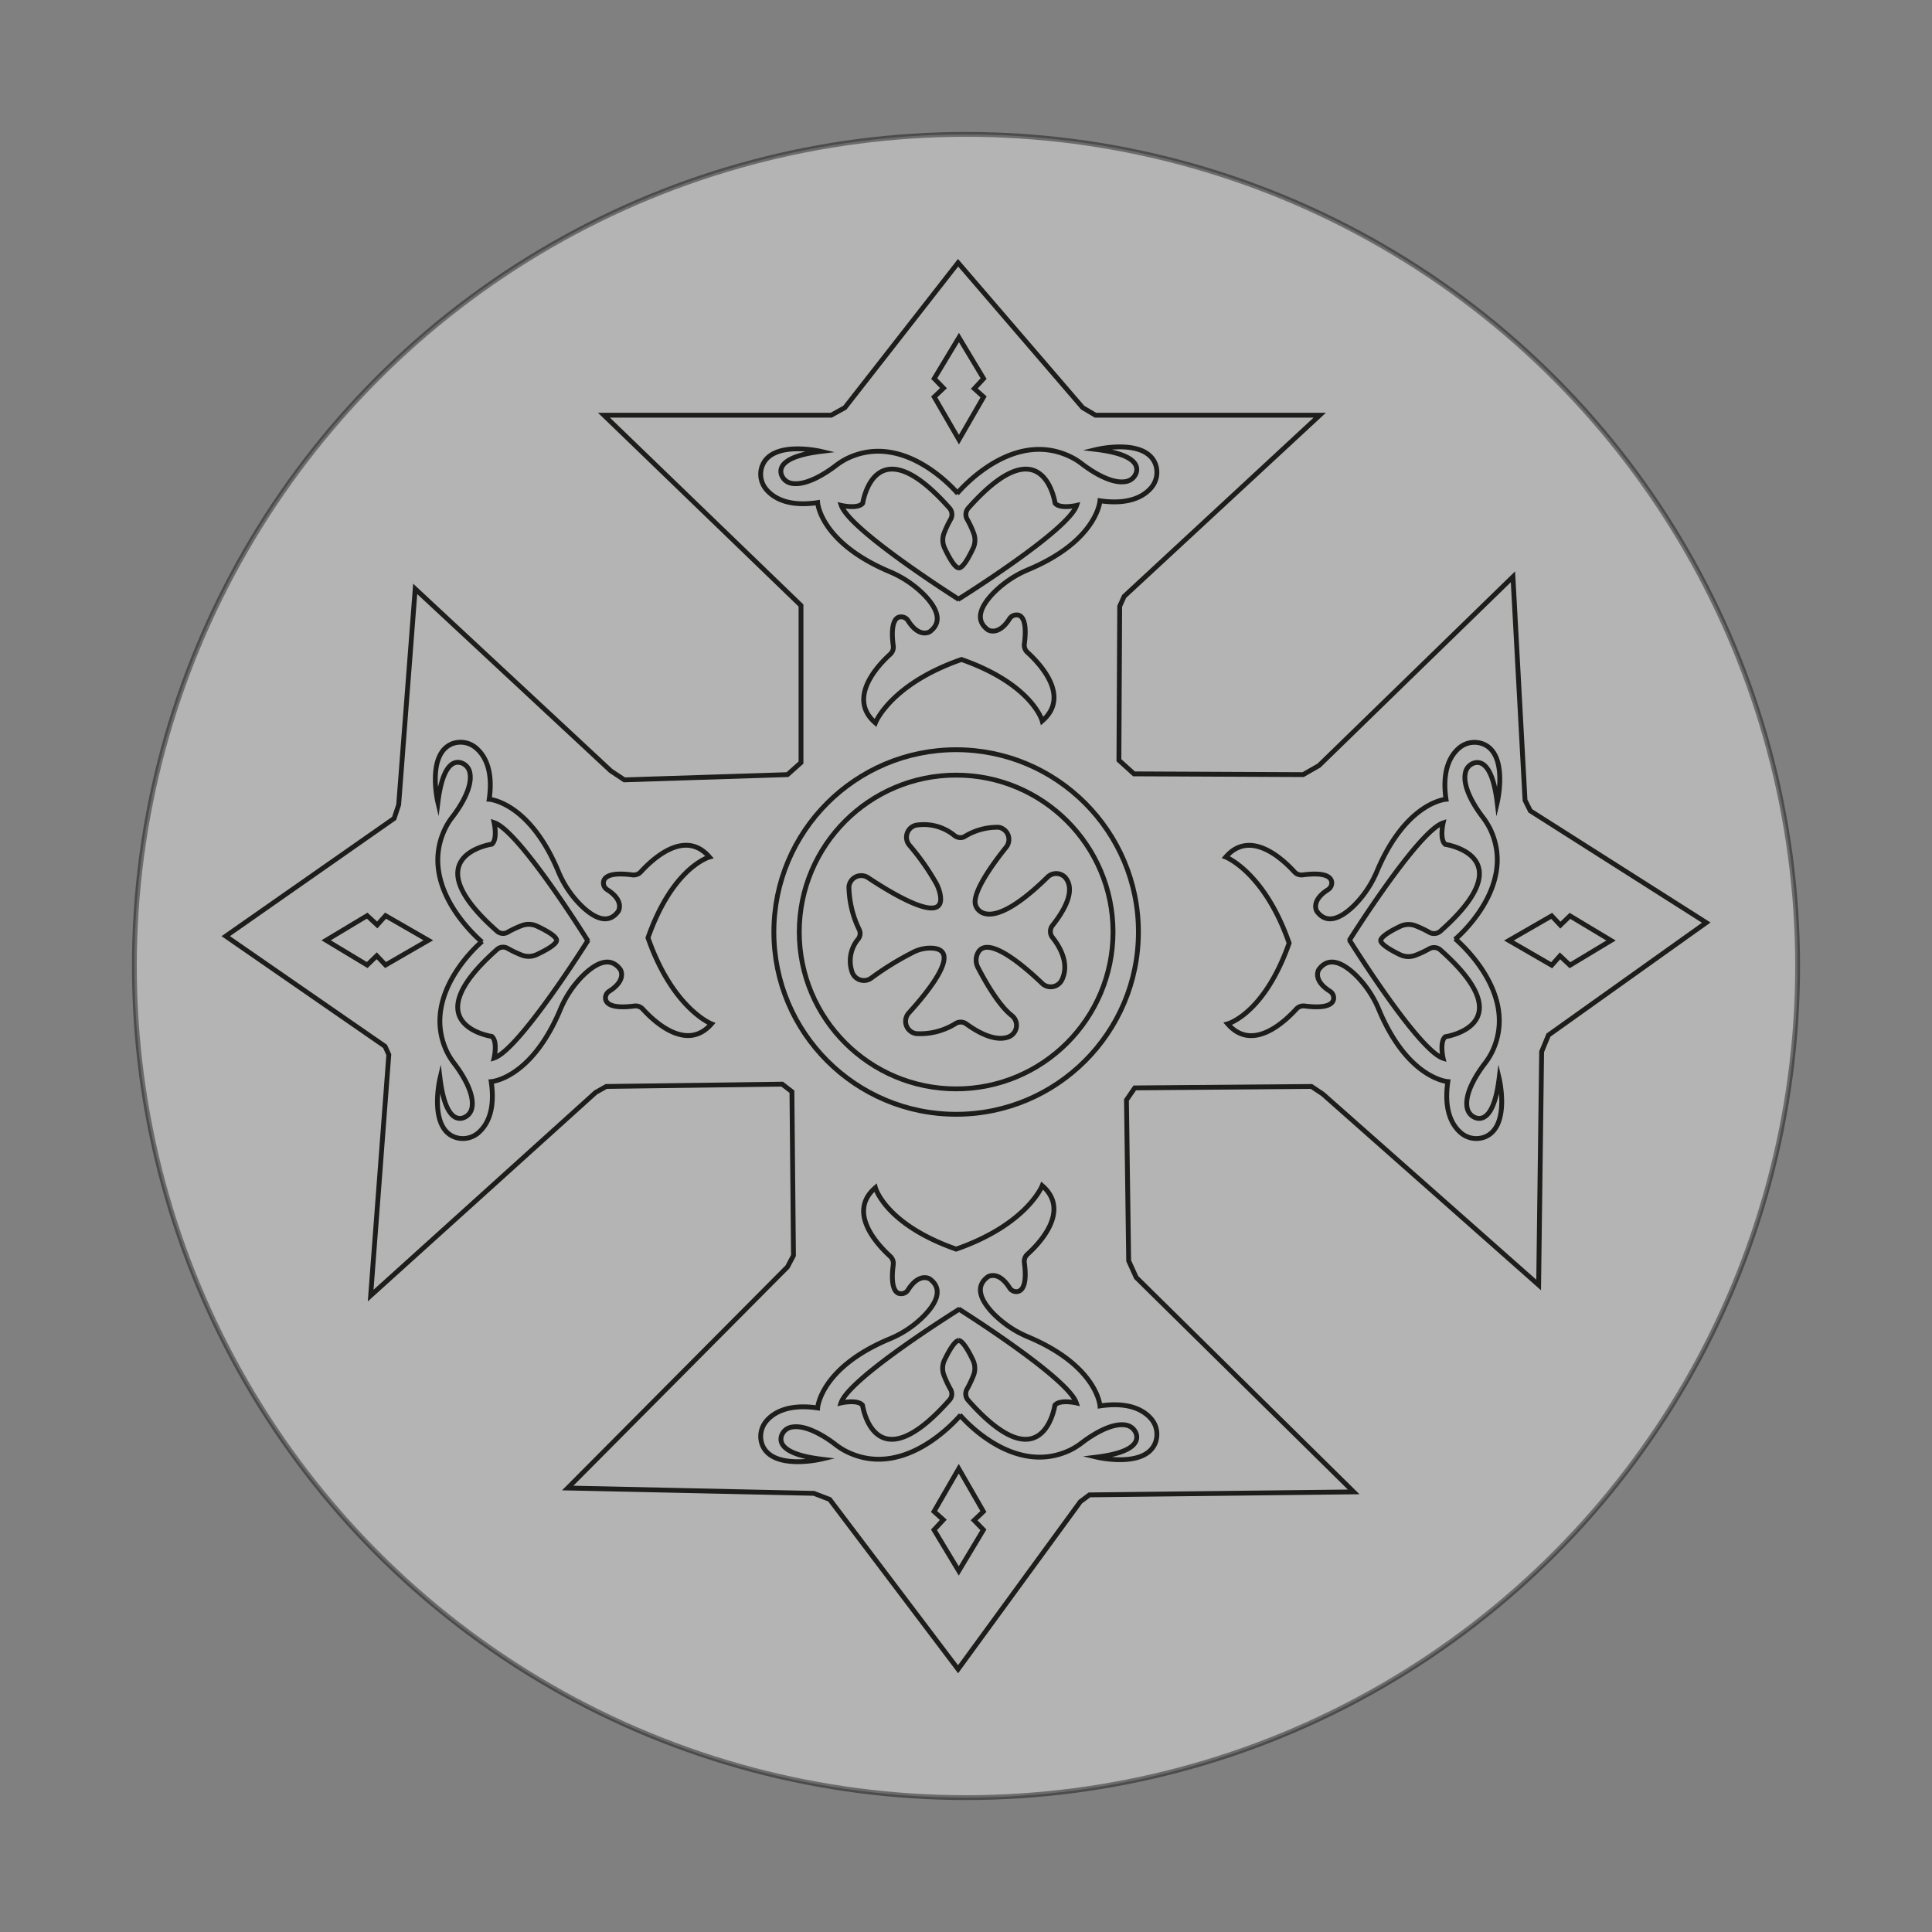 <svg id="Layer_1" data-name="Layer 1" xmlns="http://www.w3.org/2000/svg" viewBox="0 0 200 200"><rect x="0" y="0" width="200" height="200" fill="#808080" stroke="none"/><defs><style>.cls-1{fill:#fff;stroke:#000;opacity:0.41;}.cls-1,.cls-2{stroke-miterlimit:10;stroke-width:0.5px;}.cls-2{fill:none;stroke:#1d1d1b;}</style></defs><circle class="cls-1" cx="100" cy="100" r="86.09"/><polygon class="cls-2" points="62.52 42.98 82.92 62.68 82.92 78.94 81.52 80.19 64.63 80.73 63.23 79.8 42.98 60.96 41.27 83.31 40.8 84.72 23.37 96.91 39.86 108.32 40.25 109.18 38.37 134.12 61.66 113.09 62.76 112.47 80.97 112.23 81.98 113.01 82.14 129.97 81.52 131.15 58.77 154.04 84.25 154.59 85.89 155.22 99.18 172.8 111.84 155.45 112.78 154.75 140.13 154.44 117.62 132.24 116.84 130.52 116.61 113.87 117.47 112.62 135.76 112.47 136.93 113.25 159.28 133.02 159.59 108.87 160.3 107.15 176.63 95.51 158.42 83.94 157.87 82.84 156.62 59.71 136.54 79.25 134.9 80.19 117.39 80.11 115.83 78.7 115.91 62.76 116.37 61.74 136.62 42.98 113.4 42.98 112.08 42.2 99.18 27.2 87.46 42.2 86.05 42.98 62.52 42.98"/><circle class="cls-2" cx="98.98" cy="96.48" r="18.87"/><circle class="cls-2" cx="98.98" cy="96.48" r="16.24"/><path class="cls-2" d="M99.79,86.64a6.46,6.46,0,0,1,3.6-1,1.28,1.28,0,0,1,.76,2.07c-1.26,1.57-3.73,4.89-3.11,6.11,0,0,1.09,3.16,7.38-3a1.28,1.28,0,0,1,1.84,0c.64.73.91,2.18-1.32,5a1,1,0,0,0,0,1.21c.71.89,1.81,2.66,1,4.38a1.29,1.29,0,0,1-2.06.39c-1.83-1.76-5.69-5.09-6.66-3.14a1.63,1.63,0,0,0,0,1.46c.59,1.15,2.1,3.91,3.51,5a1.29,1.29,0,0,1-.32,2.22c-.89.33-2.29.18-4.46-1.4a1,1,0,0,0-1,0A6.94,6.94,0,0,1,94.84,107a1.29,1.29,0,0,1-.76-2.14c1.92-2.11,5.61-6.58,2.37-6.71a3.88,3.88,0,0,0-2,.47,30.38,30.38,0,0,0-4.23,2.61,1.29,1.29,0,0,1-2-.57,3.54,3.54,0,0,1,.61-3.44.93.93,0,0,0,.11-1,10.55,10.55,0,0,1-1.06-4.43,1.28,1.28,0,0,1,2-.92c2.33,1.55,8.25,5.19,7.42,1.59a4.28,4.28,0,0,0-.53-1.27,25,25,0,0,0-2.59-3.65,1.28,1.28,0,0,1,.62-2.11,5,5,0,0,1,4,1.06A1,1,0,0,0,99.79,86.64Z"/><path class="cls-2" d="M99.16,51.1s-5.38-6.51-11.4-3.67a7.17,7.17,0,0,0-1.29.81c-.87.66-3,2.1-4.55,1.79a1.35,1.35,0,0,1-1.06-1c-.16-.73.31-1.83,4.13-2.3,0,0-5-1.19-6.07,1.46a2.43,2.43,0,0,0,.41,2.48c.72.85,2.23,1.82,5.31,1.36,0,0,.26,4.1,7.41,7.13a11.08,11.08,0,0,1,3.6,2.4c1.18,1.21,2.08,2.75.59,3.84,0,0-1.07.7-2.24-1.15a.83.83,0,0,0-.77-.39c-.5,0-1.08.6-.76,3a1,1,0,0,1-.32.87c-1.2,1.09-4.51,4.52-1.53,7.1,0,0,1.55-4,8.91-6.56,7.35,2.58,8.36,6.36,8.36,6.36,3-2.58-.33-6-1.53-7.1a1,1,0,0,1-.32-.87c.32-2.41-.26-3-.76-3a.85.85,0,0,0-.77.39c-1.17,1.85-2.24,1.15-2.24,1.15-1.49-1.08-.59-2.62.59-3.83a11,11,0,0,1,3.6-2.41c7.15-3,7.41-7.12,7.41-7.12,3.08.45,4.59-.51,5.31-1.36a2.46,2.46,0,0,0,.41-2.49c-1.09-2.65-6.07-1.46-6.07-1.46,3.82.47,4.29,1.57,4.13,2.31a1.36,1.36,0,0,1-1.06,1c-1.56.32-3.68-1.13-4.55-1.79a6.61,6.61,0,0,0-1.29-.8c-5.79-2.74-11,3.06-11.68,3.84"/><path class="cls-2" d="M99.16,62.06s11.43-7.12,12.29-9.74c0,0-1.72.4-2.23-.23,0,0-1.2-8.28-9,.53a1,1,0,0,0-.12,1.1,9.77,9.77,0,0,1,.71,1.52,2,2,0,0,1-.09,1.55c-.35.74-1,2-1.46,2"/><path class="cls-2" d="M99.28,62.06S88,54.94,87.09,52.32c0,0,1.72.4,2.22-.23,0,0,1.21-8.28,9,.53a1,1,0,0,1,.12,1.1,10.77,10.77,0,0,0-.72,1.52,2,2,0,0,0,.1,1.55c.35.74,1,2,1.46,2"/><polygon class="cls-2" points="99.27 34.94 96.71 39.19 97.67 40.18 96.71 41.09 99.27 45.51 101.82 41.09 100.86 40.23 101.82 39.19 99.27 34.94"/><path class="cls-2" d="M99.35,146.46s5.38,6.5,11.4,3.67a7.17,7.17,0,0,0,1.29-.81c.87-.66,3-2.1,4.55-1.79a1.36,1.36,0,0,1,1.06,1c.16.74-.31,1.84-4.13,2.31,0,0,5,1.19,6.07-1.46a2.46,2.46,0,0,0-.41-2.49c-.72-.85-2.23-1.81-5.31-1.35,0,0-.26-4.11-7.41-7.13a11.08,11.08,0,0,1-3.6-2.4c-1.18-1.22-2.08-2.76-.59-3.84,0,0,1.07-.7,2.24,1.15a.83.83,0,0,0,.77.39c.5-.06,1.08-.6.76-3a1,1,0,0,1,.32-.87c1.2-1.08,4.51-4.51,1.53-7.1,0,0-1.55,4-8.91,6.57-7.35-2.58-8.36-6.36-8.36-6.36-3,2.58.33,6,1.53,7.1a1,1,0,0,1,.32.87c-.32,2.41.26,3,.76,3a.81.81,0,0,0,.77-.39c1.17-1.84,2.24-1.14,2.24-1.14,1.49,1.08.59,2.62-.59,3.83a10.77,10.77,0,0,1-3.6,2.4c-7.15,3-7.41,7.13-7.41,7.13-3.08-.45-4.59.51-5.31,1.36a2.46,2.46,0,0,0-.41,2.49C80,152.23,85,151.05,85,151.05c-3.82-.47-4.29-1.58-4.13-2.31a1.33,1.33,0,0,1,1.06-1c1.56-.32,3.68,1.12,4.55,1.79a6.61,6.61,0,0,0,1.29.8c5.79,2.74,11-3.07,11.68-3.85"/><path class="cls-2" d="M99.35,135.5s-11.43,7.11-12.29,9.73c0,0,1.72-.39,2.23.24,0,0,1.2,8.28,9-.54a.94.94,0,0,0,.12-1.09,10.22,10.22,0,0,1-.71-1.52,2,2,0,0,1,.09-1.56c.36-.74,1-1.95,1.47-2"/><path class="cls-2" d="M99.23,135.5s11.33,7.11,12.19,9.73c0,0-1.72-.39-2.22.24,0,0-1.21,8.28-9-.54a1,1,0,0,1-.12-1.09,11.33,11.33,0,0,0,.72-1.52,2,2,0,0,0-.1-1.56c-.35-.74-1-1.95-1.46-2"/><polygon class="cls-2" points="99.25 162.62 101.8 158.37 100.84 157.38 101.8 156.47 99.25 152.04 96.69 156.47 97.65 157.33 96.69 158.37 99.25 162.62"/><path class="cls-2" d="M49.92,97.44s-6.5,5.39-3.67,11.41a7.17,7.17,0,0,0,.81,1.29c.66.87,2.1,3,1.79,4.55a1.35,1.35,0,0,1-1,1.06c-.73.16-1.83-.31-2.3-4.13,0,0-1.19,5,1.46,6.07a2.46,2.46,0,0,0,2.49-.41c.85-.72,1.81-2.23,1.35-5.31,0,0,4.11-.26,7.13-7.41a10.87,10.87,0,0,1,2.4-3.6c1.22-1.18,2.76-2.08,3.84-.59,0,0,.7,1.07-1.15,2.24a.83.83,0,0,0-.39.77c.06.5.6,1.07,3,.76a1,1,0,0,1,.86.32c1.09,1.2,4.52,4.51,7.11,1.53,0,0-4-1.55-6.57-8.91,2.58-7.35,6.36-8.36,6.36-8.36-2.58-3-6,.33-7.1,1.53a1,1,0,0,1-.87.32c-2.41-.32-2.95.26-3,.76a.81.81,0,0,0,.39.77C64.7,93.27,64,94.34,64,94.34c-1.08,1.49-2.62.59-3.83-.59a10.77,10.77,0,0,1-2.4-3.6c-3-7.15-7.13-7.41-7.13-7.41.45-3.08-.51-4.59-1.36-5.31A2.46,2.46,0,0,0,46.79,77c-2.65,1.09-1.46,6.07-1.46,6.07.47-3.82,1.57-4.29,2.31-4.13a1.32,1.32,0,0,1,1,1.06c.32,1.56-1.12,3.68-1.79,4.55a6.61,6.61,0,0,0-.8,1.29c-2.74,5.79,3.07,11,3.85,11.68"/><path class="cls-2" d="M60.88,97.44S53.77,86,51.15,85.16c0,0,.39,1.72-.24,2.23,0,0-8.28,1.2.54,9a.94.94,0,0,0,1.09.12,10.22,10.22,0,0,1,1.52-.71,2,2,0,0,1,1.56.09c.74.35,2,1,2,1.46"/><path class="cls-2" d="M60.88,97.33s-7.11,11.33-9.73,12.19c0,0,.39-1.72-.24-2.23,0,0-8.28-1.2.54-9a.94.94,0,0,1,1.09-.12,11.33,11.33,0,0,0,1.52.72,2,2,0,0,0,1.56-.1c.74-.35,2-1,2-1.46"/><polygon class="cls-2" points="33.76 97.34 38.01 99.9 39 98.94 39.91 99.9 44.34 97.34 39.91 94.79 39.05 95.75 38.01 94.79 33.76 97.34"/><path class="cls-2" d="M150.61,97.26s6.51-5.38,3.67-11.4a7.73,7.73,0,0,0-.8-1.29c-.67-.87-2.11-3-1.79-4.55a1.32,1.32,0,0,1,1-1.06c.73-.16,1.84.31,2.3,4.13,0,0,1.19-5-1.45-6.07a2.45,2.45,0,0,0-2.49.41c-.85.72-1.81,2.23-1.36,5.31,0,0-4.1.26-7.13,7.41a10.92,10.92,0,0,1-2.4,3.6c-1.21,1.18-2.75,2.08-3.84.59,0,0-.69-1.07,1.15-2.24a.83.83,0,0,0,.39-.77c-.05-.5-.59-1.08-3-.76a1,1,0,0,1-.87-.32c-1.09-1.2-4.52-4.51-7.1-1.53,0,0,4,1.55,6.56,8.91-2.58,7.35-6.36,8.36-6.36,8.36,2.59,3,6-.33,7.1-1.53a1,1,0,0,1,.87-.32c2.41.31,2.95-.26,3-.76a.83.83,0,0,0-.39-.77c-1.85-1.17-1.15-2.24-1.15-2.24,1.08-1.49,2.62-.59,3.84.59a10.87,10.87,0,0,1,2.4,3.6c3,7.15,7.12,7.41,7.12,7.41-.45,3.08.51,4.59,1.36,5.31a2.46,2.46,0,0,0,2.49.41c2.65-1.09,1.46-6.07,1.46-6.07-.47,3.82-1.57,4.29-2.31,4.13a1.36,1.36,0,0,1-1-1.06c-.32-1.56,1.13-3.68,1.79-4.55a7.17,7.17,0,0,0,.81-1.29c2.73-5.79-3.07-11-3.85-11.68"/><path class="cls-2" d="M139.66,97.26s7.11,11.43,9.73,12.29c0,0-.39-1.72.23-2.23,0,0,8.28-1.2-.53-9a1,1,0,0,0-1.1-.12,10.78,10.78,0,0,1-1.52.71,2,2,0,0,1-1.55-.09c-.74-.36-1.95-1-2-1.47"/><path class="cls-2" d="M139.66,97.38s7.11-11.33,9.73-12.19c0,0-.39,1.72.23,2.22,0,0,8.28,1.21-.53,9a1,1,0,0,1-1.1.12,10.77,10.77,0,0,0-1.52-.72,2,2,0,0,0-1.55.1c-.74.35-1.95,1-2,1.46"/><polygon class="cls-2" points="166.77 97.36 162.52 94.81 161.53 95.77 160.63 94.81 156.2 97.36 160.63 99.92 161.49 98.95 162.52 99.92 166.77 97.36"/></svg>